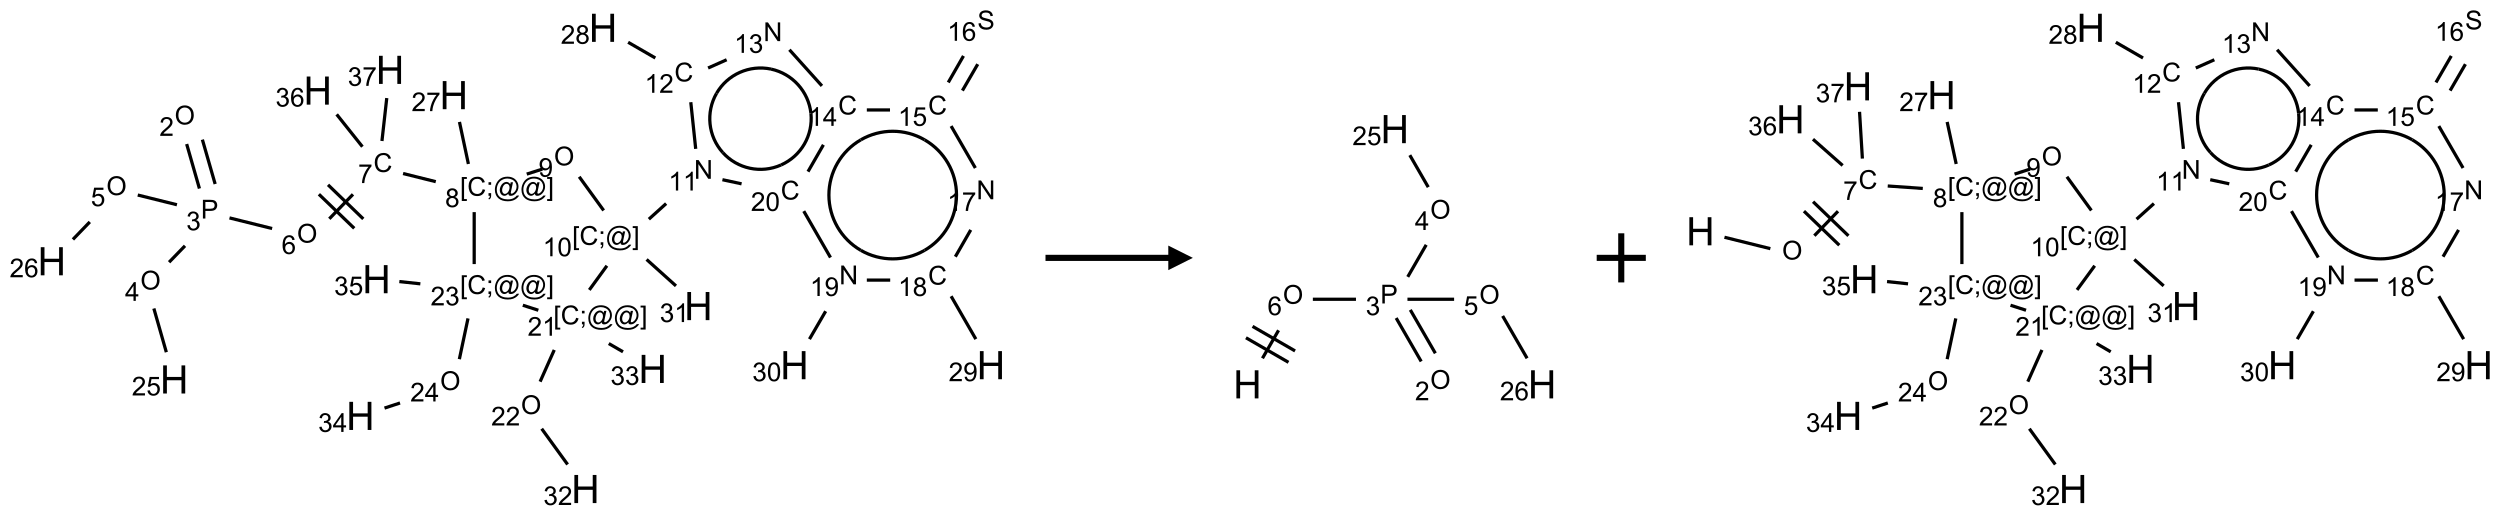 <?xml version="1.0" encoding="UTF-8"?>
<svg xmlns="http://www.w3.org/2000/svg" xmlns:xlink="http://www.w3.org/1999/xlink" width="1018" height="210" viewBox="0 0 1018 210">
<defs>
<g>
<g id="glyph-0-0">
<path d="M 1.332 0 L 1.332 -6.668 L 6.668 -6.668 L 6.668 0 Z M 1.5 -0.168 L 6.5 -0.168 L 6.5 -6.5 L 1.5 -6.5 Z M 1.5 -0.168 "/>
</g>
<g id="glyph-0-1">
<path d="M 0.516 -3.719 C 0.516 -4.984 0.855 -5.977 1.535 -6.695 C 2.215 -7.414 3.094 -7.77 4.172 -7.77 C 4.875 -7.77 5.512 -7.602 6.078 -7.266 C 6.645 -6.93 7.074 -6.461 7.371 -5.855 C 7.668 -5.254 7.816 -4.57 7.816 -3.809 C 7.816 -3.035 7.66 -2.34 7.348 -1.73 C 7.035 -1.117 6.594 -0.656 6.02 -0.34 C 5.449 -0.027 4.828 0.129 4.168 0.129 C 3.449 0.129 2.805 -0.043 2.238 -0.391 C 1.672 -0.738 1.246 -1.211 0.953 -1.812 C 0.66 -2.414 0.516 -3.047 0.516 -3.719 Z M 1.559 -3.703 C 1.559 -2.781 1.805 -2.059 2.301 -1.527 C 2.793 -1 3.414 -0.734 4.16 -0.734 C 4.922 -0.734 5.547 -1 6.039 -1.535 C 6.531 -2.07 6.777 -2.828 6.777 -3.812 C 6.777 -4.434 6.672 -4.977 6.461 -5.441 C 6.25 -5.902 5.945 -6.262 5.539 -6.52 C 5.133 -6.773 4.68 -6.902 4.176 -6.902 C 3.461 -6.902 2.848 -6.656 2.332 -6.164 C 1.816 -5.672 1.559 -4.852 1.559 -3.703 Z M 1.559 -3.703 "/>
</g>
<g id="glyph-0-2">
<path d="M 5.371 -0.902 L 5.371 0 L 0.324 0 C 0.316 -0.227 0.352 -0.441 0.434 -0.652 C 0.562 -0.996 0.766 -1.332 1.051 -1.668 C 1.332 -2 1.742 -2.387 2.277 -2.824 C 3.105 -3.504 3.668 -4.043 3.957 -4.441 C 4.25 -4.84 4.395 -5.215 4.395 -5.566 C 4.395 -5.938 4.262 -6.254 3.996 -6.508 C 3.73 -6.762 3.387 -6.891 2.957 -6.891 C 2.508 -6.891 2.145 -6.754 1.875 -6.484 C 1.605 -6.215 1.469 -5.84 1.465 -5.359 L 0.5 -5.457 C 0.566 -6.176 0.812 -6.727 1.246 -7.102 C 1.676 -7.477 2.254 -7.668 2.98 -7.668 C 3.711 -7.668 4.293 -7.465 4.719 -7.059 C 5.145 -6.652 5.359 -6.148 5.359 -5.547 C 5.359 -5.242 5.297 -4.941 5.172 -4.645 C 5.047 -4.352 4.84 -4.039 4.551 -3.715 C 4.262 -3.387 3.777 -2.938 3.105 -2.371 C 2.543 -1.898 2.18 -1.578 2.02 -1.41 C 1.859 -1.242 1.73 -1.07 1.625 -0.902 Z M 5.371 -0.902 "/>
</g>
<g id="glyph-0-3">
<path d="M 0.824 0 L 0.824 -7.637 L 3.703 -7.637 C 4.211 -7.637 4.598 -7.609 4.863 -7.562 C 5.238 -7.5 5.555 -7.383 5.809 -7.207 C 6.062 -7.031 6.266 -6.785 6.418 -6.469 C 6.574 -6.152 6.652 -5.805 6.652 -5.426 C 6.652 -4.777 6.445 -4.227 6.031 -3.777 C 5.617 -3.328 4.871 -3.105 3.793 -3.105 L 1.832 -3.105 L 1.832 0 Z M 1.832 -4.004 L 3.809 -4.004 C 4.461 -4.004 4.922 -4.125 5.199 -4.371 C 5.473 -4.613 5.609 -4.953 5.609 -5.395 C 5.609 -5.715 5.527 -5.988 5.367 -6.215 C 5.207 -6.441 4.992 -6.594 4.73 -6.668 C 4.559 -6.711 4.246 -6.734 3.785 -6.734 L 1.832 -6.734 Z M 1.832 -4.004 "/>
</g>
<g id="glyph-0-4">
<path d="M 0.449 -2.016 L 1.387 -2.141 C 1.492 -1.609 1.676 -1.227 1.934 -0.992 C 2.191 -0.758 2.508 -0.641 2.879 -0.641 C 3.32 -0.641 3.695 -0.793 3.996 -1.098 C 4.301 -1.402 4.453 -1.781 4.453 -2.234 C 4.453 -2.664 4.312 -3.02 4.031 -3.301 C 3.75 -3.578 3.391 -3.719 2.957 -3.719 C 2.781 -3.719 2.562 -3.684 2.297 -3.613 L 2.402 -4.438 C 2.465 -4.43 2.516 -4.426 2.551 -4.426 C 2.949 -4.426 3.312 -4.531 3.629 -4.738 C 3.949 -4.949 4.109 -5.27 4.109 -5.703 C 4.109 -6.047 3.992 -6.332 3.762 -6.559 C 3.527 -6.785 3.227 -6.895 2.859 -6.895 C 2.496 -6.895 2.191 -6.781 1.949 -6.551 C 1.707 -6.324 1.547 -5.98 1.48 -5.52 L 0.543 -5.688 C 0.656 -6.316 0.918 -6.805 1.324 -7.148 C 1.73 -7.492 2.234 -7.668 2.84 -7.668 C 3.254 -7.668 3.641 -7.578 3.988 -7.398 C 4.34 -7.219 4.609 -6.977 4.793 -6.668 C 4.98 -6.359 5.074 -6.031 5.074 -5.684 C 5.074 -5.352 4.984 -5.051 4.809 -4.781 C 4.629 -4.512 4.367 -4.297 4.02 -4.137 C 4.473 -4.031 4.824 -3.816 5.074 -3.488 C 5.324 -3.16 5.449 -2.75 5.449 -2.254 C 5.449 -1.59 5.203 -1.023 4.719 -0.559 C 4.234 -0.098 3.617 0.137 2.875 0.137 C 2.203 0.137 1.648 -0.062 1.207 -0.465 C 0.762 -0.863 0.512 -1.379 0.449 -2.016 Z M 0.449 -2.016 "/>
</g>
<g id="glyph-0-5">
<path d="M 3.449 0 L 3.449 -1.828 L 0.137 -1.828 L 0.137 -2.688 L 3.621 -7.637 L 4.387 -7.637 L 4.387 -2.688 L 5.418 -2.688 L 5.418 -1.828 L 4.387 -1.828 L 4.387 0 Z M 3.449 -2.688 L 3.449 -6.129 L 1.059 -2.688 Z M 3.449 -2.688 "/>
</g>
<g id="glyph-0-6">
<path d="M 0.441 -2 L 1.426 -2.082 C 1.5 -1.605 1.668 -1.242 1.934 -1.004 C 2.199 -0.762 2.52 -0.641 2.895 -0.641 C 3.348 -0.641 3.73 -0.812 4.043 -1.152 C 4.355 -1.492 4.512 -1.941 4.512 -2.504 C 4.512 -3.039 4.359 -3.461 4.059 -3.77 C 3.758 -4.078 3.367 -4.234 2.879 -4.234 C 2.578 -4.234 2.305 -4.164 2.062 -4.027 C 1.82 -3.891 1.629 -3.715 1.488 -3.496 L 0.609 -3.609 L 1.348 -7.531 L 5.145 -7.531 L 5.145 -6.637 L 2.098 -6.637 L 1.688 -4.582 C 2.145 -4.902 2.625 -5.062 3.129 -5.062 C 3.797 -5.062 4.359 -4.832 4.816 -4.371 C 5.277 -3.91 5.504 -3.312 5.504 -2.59 C 5.504 -1.898 5.305 -1.301 4.902 -0.797 C 4.41 -0.18 3.742 0.129 2.895 0.129 C 2.199 0.129 1.633 -0.062 1.195 -0.453 C 0.758 -0.844 0.504 -1.359 0.441 -2 Z M 0.441 -2 "/>
</g>
<g id="glyph-0-7">
<path d="M 5.309 -5.766 L 4.375 -5.691 C 4.293 -6.059 4.172 -6.328 4.02 -6.496 C 3.766 -6.762 3.453 -6.895 3.082 -6.895 C 2.785 -6.895 2.523 -6.812 2.297 -6.645 C 2 -6.43 1.77 -6.117 1.598 -5.703 C 1.43 -5.289 1.34 -4.703 1.332 -3.938 C 1.559 -4.281 1.836 -4.535 2.16 -4.703 C 2.488 -4.871 2.828 -4.953 3.188 -4.953 C 3.812 -4.953 4.344 -4.723 4.785 -4.262 C 5.223 -3.801 5.441 -3.207 5.441 -2.48 C 5.441 -2 5.34 -1.555 5.133 -1.145 C 4.926 -0.73 4.641 -0.418 4.281 -0.199 C 3.922 0.02 3.512 0.129 3.051 0.129 C 2.27 0.129 1.633 -0.156 1.141 -0.73 C 0.648 -1.305 0.402 -2.254 0.402 -3.574 C 0.402 -5.051 0.672 -6.121 1.219 -6.793 C 1.695 -7.375 2.336 -7.668 3.141 -7.668 C 3.742 -7.668 4.234 -7.5 4.617 -7.16 C 5 -6.824 5.23 -6.359 5.309 -5.766 Z M 1.48 -2.473 C 1.48 -2.152 1.547 -1.844 1.684 -1.547 C 1.82 -1.25 2.016 -1.027 2.262 -0.871 C 2.508 -0.719 2.766 -0.641 3.035 -0.641 C 3.434 -0.641 3.773 -0.801 4.059 -1.121 C 4.344 -1.441 4.484 -1.875 4.484 -2.422 C 4.484 -2.949 4.344 -3.367 4.062 -3.668 C 3.781 -3.973 3.426 -4.125 3 -4.125 C 2.578 -4.125 2.219 -3.973 1.922 -3.668 C 1.625 -3.363 1.48 -2.969 1.48 -2.473 Z M 1.48 -2.473 "/>
</g>
<g id="glyph-0-8">
<path d="M 6.27 -2.676 L 7.281 -2.422 C 7.07 -1.594 6.688 -0.961 6.137 -0.523 C 5.586 -0.086 4.914 0.129 4.121 0.129 C 3.297 0.129 2.629 -0.039 2.113 -0.371 C 1.598 -0.707 1.203 -1.191 0.934 -1.828 C 0.664 -2.465 0.531 -3.145 0.531 -3.875 C 0.531 -4.672 0.684 -5.363 0.988 -5.957 C 1.293 -6.547 1.723 -6.996 2.285 -7.305 C 2.844 -7.613 3.461 -7.766 4.137 -7.766 C 4.898 -7.766 5.543 -7.57 6.062 -7.184 C 6.582 -6.793 6.945 -6.246 7.152 -5.543 L 6.156 -5.309 C 5.98 -5.863 5.723 -6.266 5.387 -6.52 C 5.051 -6.773 4.625 -6.902 4.113 -6.902 C 3.527 -6.902 3.039 -6.762 2.645 -6.48 C 2.25 -6.199 1.973 -5.82 1.812 -5.348 C 1.652 -4.871 1.574 -4.383 1.574 -3.879 C 1.574 -3.23 1.668 -2.664 1.855 -2.18 C 2.047 -1.695 2.34 -1.332 2.738 -1.094 C 3.137 -0.855 3.57 -0.734 4.035 -0.734 C 4.602 -0.734 5.082 -0.898 5.473 -1.223 C 5.867 -1.551 6.133 -2.035 6.27 -2.676 Z M 6.27 -2.676 "/>
</g>
<g id="glyph-0-9">
<path d="M 0.504 -6.637 L 0.504 -7.535 L 5.449 -7.535 L 5.449 -6.809 C 4.961 -6.289 4.48 -5.602 4.004 -4.746 C 3.527 -3.887 3.156 -3.004 2.895 -2.098 C 2.707 -1.461 2.59 -0.762 2.535 0 L 1.574 0 C 1.582 -0.602 1.703 -1.328 1.926 -2.176 C 2.152 -3.027 2.477 -3.848 2.898 -4.637 C 3.32 -5.426 3.77 -6.094 4.246 -6.637 Z M 0.504 -6.637 "/>
</g>
<g id="glyph-0-10">
<path d="M 0.723 2.121 L 0.723 -7.637 L 2.793 -7.637 L 2.793 -6.859 L 1.66 -6.859 L 1.66 1.344 L 2.793 1.344 L 2.793 2.121 Z M 0.723 2.121 "/>
</g>
<g id="glyph-0-11">
<path d="M 0.949 -4.465 L 0.949 -5.531 L 2.016 -5.531 L 2.016 -4.465 Z M 0.949 0 L 0.949 -1.066 L 2.016 -1.066 L 2.016 0 C 2.016 0.391 1.945 0.711 1.809 0.949 C 1.668 1.191 1.449 1.379 1.145 1.512 L 0.887 1.109 C 1.082 1.023 1.23 0.895 1.324 0.727 C 1.418 0.559 1.469 0.316 1.48 0 Z M 0.949 0 "/>
</g>
<g id="glyph-0-12">
<path d="M 6.047 -0.848 C 5.82 -0.59 5.57 -0.379 5.289 -0.223 C 5.008 -0.062 4.73 0.016 4.449 0.016 C 4.141 0.016 3.84 -0.074 3.547 -0.254 C 3.254 -0.434 3.02 -0.715 2.836 -1.09 C 2.652 -1.465 2.562 -1.875 2.562 -2.324 C 2.562 -2.875 2.703 -3.43 2.988 -3.98 C 3.27 -4.535 3.621 -4.953 4.043 -5.23 C 4.461 -5.508 4.871 -5.645 5.266 -5.645 C 5.566 -5.645 5.855 -5.566 6.129 -5.41 C 6.402 -5.25 6.641 -5.012 6.84 -4.688 L 7.016 -5.496 L 7.949 -5.496 L 7.199 -2 C 7.094 -1.516 7.043 -1.246 7.043 -1.191 C 7.043 -1.098 7.078 -1.02 7.148 -0.949 C 7.219 -0.883 7.305 -0.848 7.406 -0.848 C 7.59 -0.848 7.832 -0.953 8.129 -1.168 C 8.527 -1.445 8.84 -1.816 9.07 -2.285 C 9.301 -2.75 9.418 -3.234 9.418 -3.73 C 9.418 -4.309 9.27 -4.852 8.973 -5.355 C 8.676 -5.859 8.23 -6.262 7.645 -6.562 C 7.055 -6.863 6.406 -7.016 5.691 -7.016 C 4.879 -7.016 4.137 -6.824 3.465 -6.445 C 2.793 -6.066 2.273 -5.52 1.902 -4.809 C 1.535 -4.098 1.348 -3.34 1.348 -2.527 C 1.348 -1.676 1.535 -0.941 1.902 -0.328 C 2.273 0.285 2.809 0.742 3.508 1.035 C 4.207 1.328 4.984 1.473 5.832 1.473 C 6.742 1.473 7.504 1.32 8.121 1.016 C 8.734 0.711 9.195 0.34 9.5 -0.098 L 10.441 -0.098 C 10.266 0.266 9.961 0.637 9.531 1.016 C 9.102 1.395 8.59 1.695 7.996 1.914 C 7.402 2.133 6.688 2.246 5.848 2.246 C 5.078 2.246 4.367 2.145 3.715 1.949 C 3.066 1.75 2.512 1.453 2.051 1.055 C 1.594 0.656 1.25 0.199 1.016 -0.316 C 0.723 -0.973 0.578 -1.684 0.578 -2.441 C 0.578 -3.289 0.75 -4.098 1.098 -4.863 C 1.523 -5.805 2.125 -6.527 2.902 -7.027 C 3.684 -7.527 4.629 -7.777 5.738 -7.777 C 6.602 -7.777 7.375 -7.602 8.059 -7.246 C 8.746 -6.895 9.285 -6.371 9.684 -5.672 C 10.02 -5.07 10.188 -4.418 10.188 -3.715 C 10.188 -2.707 9.832 -1.812 9.125 -1.031 C 8.492 -0.328 7.801 0.02 7.051 0.02 C 6.812 0.02 6.617 -0.016 6.473 -0.09 C 6.324 -0.16 6.215 -0.266 6.145 -0.402 C 6.102 -0.488 6.066 -0.637 6.047 -0.848 Z M 3.527 -2.262 C 3.527 -1.785 3.641 -1.414 3.863 -1.152 C 4.09 -0.887 4.348 -0.754 4.641 -0.754 C 4.836 -0.754 5.039 -0.812 5.254 -0.93 C 5.469 -1.047 5.676 -1.219 5.871 -1.449 C 6.066 -1.676 6.23 -1.969 6.355 -2.32 C 6.48 -2.672 6.543 -3.027 6.543 -3.379 C 6.543 -3.852 6.426 -4.219 6.191 -4.48 C 5.957 -4.738 5.672 -4.871 5.332 -4.871 C 5.109 -4.871 4.902 -4.812 4.707 -4.699 C 4.512 -4.586 4.32 -4.406 4.137 -4.156 C 3.953 -3.906 3.805 -3.602 3.691 -3.246 C 3.582 -2.887 3.527 -2.559 3.527 -2.262 Z M 3.527 -2.262 "/>
</g>
<g id="glyph-0-13">
<path d="M 2.27 2.121 L 0.203 2.121 L 0.203 1.344 L 1.332 1.344 L 1.332 -6.859 L 0.203 -6.859 L 0.203 -7.637 L 2.27 -7.637 Z M 2.27 2.121 "/>
</g>
<g id="glyph-0-14">
<path d="M 1.887 -4.141 C 1.496 -4.281 1.207 -4.484 1.02 -4.75 C 0.832 -5.016 0.738 -5.328 0.738 -5.699 C 0.738 -6.254 0.938 -6.719 1.34 -7.098 C 1.738 -7.477 2.27 -7.668 2.934 -7.668 C 3.598 -7.668 4.137 -7.473 4.543 -7.086 C 4.949 -6.699 5.152 -6.227 5.152 -5.672 C 5.152 -5.316 5.059 -5.008 4.871 -4.746 C 4.688 -4.484 4.406 -4.281 4.027 -4.141 C 4.496 -3.988 4.852 -3.742 5.098 -3.402 C 5.34 -3.062 5.465 -2.656 5.465 -2.184 C 5.465 -1.531 5.234 -0.98 4.77 -0.535 C 4.309 -0.09 3.703 0.129 2.949 0.129 C 2.195 0.129 1.586 -0.094 1.125 -0.539 C 0.664 -0.984 0.434 -1.543 0.434 -2.207 C 0.434 -2.703 0.559 -3.121 0.809 -3.457 C 1.062 -3.793 1.422 -4.02 1.887 -4.141 Z M 1.699 -5.73 C 1.699 -5.367 1.812 -5.074 2.047 -4.844 C 2.281 -4.613 2.582 -4.5 2.953 -4.5 C 3.312 -4.5 3.609 -4.613 3.84 -4.84 C 4.07 -5.066 4.188 -5.348 4.188 -5.676 C 4.188 -6.02 4.07 -6.309 3.832 -6.543 C 3.594 -6.777 3.297 -6.895 2.941 -6.895 C 2.586 -6.895 2.289 -6.781 2.051 -6.551 C 1.816 -6.324 1.699 -6.047 1.699 -5.73 Z M 1.395 -2.203 C 1.395 -1.938 1.461 -1.676 1.586 -1.426 C 1.711 -1.176 1.902 -0.984 2.152 -0.848 C 2.402 -0.711 2.672 -0.641 2.957 -0.641 C 3.406 -0.641 3.777 -0.785 4.066 -1.074 C 4.359 -1.363 4.504 -1.727 4.504 -2.172 C 4.504 -2.625 4.355 -2.996 4.055 -3.293 C 3.754 -3.586 3.379 -3.734 2.926 -3.734 C 2.484 -3.734 2.121 -3.59 1.832 -3.297 C 1.543 -3.004 1.395 -2.641 1.395 -2.203 Z M 1.395 -2.203 "/>
</g>
<g id="glyph-0-15">
<path d="M 0.582 -1.766 L 1.484 -1.848 C 1.562 -1.426 1.707 -1.117 1.922 -0.926 C 2.137 -0.734 2.414 -0.641 2.75 -0.641 C 3.039 -0.641 3.289 -0.707 3.508 -0.84 C 3.727 -0.973 3.902 -1.148 4.043 -1.367 C 4.18 -1.586 4.297 -1.887 4.391 -2.262 C 4.484 -2.637 4.531 -3.016 4.531 -3.406 C 4.531 -3.449 4.531 -3.512 4.527 -3.594 C 4.34 -3.297 4.082 -3.055 3.758 -2.867 C 3.434 -2.68 3.082 -2.59 2.703 -2.59 C 2.07 -2.59 1.535 -2.816 1.098 -3.277 C 0.66 -3.734 0.441 -4.34 0.441 -5.09 C 0.441 -5.863 0.672 -6.484 1.129 -6.957 C 1.586 -7.43 2.156 -7.668 2.844 -7.668 C 3.34 -7.668 3.793 -7.531 4.207 -7.266 C 4.617 -7 4.93 -6.617 5.145 -6.121 C 5.355 -5.629 5.465 -4.91 5.465 -3.973 C 5.465 -2.996 5.359 -2.223 5.145 -1.645 C 4.934 -1.066 4.617 -0.625 4.199 -0.324 C 3.781 -0.02 3.293 0.129 2.73 0.129 C 2.133 0.129 1.645 -0.035 1.266 -0.367 C 0.887 -0.699 0.66 -1.164 0.582 -1.766 Z M 4.422 -5.137 C 4.422 -5.676 4.277 -6.102 3.992 -6.418 C 3.707 -6.734 3.359 -6.891 2.957 -6.891 C 2.543 -6.891 2.18 -6.719 1.871 -6.379 C 1.562 -6.039 1.406 -5.598 1.406 -5.059 C 1.406 -4.57 1.555 -4.176 1.848 -3.871 C 2.141 -3.566 2.5 -3.418 2.934 -3.418 C 3.367 -3.418 3.723 -3.57 4.004 -3.871 C 4.281 -4.176 4.422 -4.598 4.422 -5.137 Z M 4.422 -5.137 "/>
</g>
<g id="glyph-0-16">
<path d="M 3.973 0 L 3.035 0 L 3.035 -5.973 C 2.809 -5.758 2.516 -5.543 2.148 -5.328 C 1.781 -5.113 1.453 -4.953 1.16 -4.844 L 1.16 -5.75 C 1.684 -5.996 2.145 -6.297 2.535 -6.645 C 2.93 -6.996 3.207 -7.336 3.371 -7.668 L 3.973 -7.668 Z M 3.973 0 "/>
</g>
<g id="glyph-0-17">
<path d="M 0.441 -3.766 C 0.441 -4.668 0.535 -5.395 0.723 -5.945 C 0.906 -6.496 1.184 -6.922 1.551 -7.219 C 1.918 -7.516 2.375 -7.668 2.934 -7.668 C 3.344 -7.668 3.703 -7.586 4.012 -7.418 C 4.32 -7.254 4.574 -7.016 4.777 -6.707 C 4.977 -6.395 5.137 -6.016 5.25 -5.57 C 5.363 -5.125 5.422 -4.523 5.422 -3.766 C 5.422 -2.871 5.328 -2.148 5.145 -1.598 C 4.961 -1.047 4.688 -0.621 4.32 -0.32 C 3.953 -0.02 3.492 0.129 2.934 0.129 C 2.195 0.129 1.617 -0.133 1.199 -0.66 C 0.695 -1.297 0.441 -2.332 0.441 -3.766 Z M 1.406 -3.766 C 1.406 -2.512 1.555 -1.68 1.848 -1.262 C 2.141 -0.848 2.5 -0.641 2.934 -0.641 C 3.363 -0.641 3.727 -0.848 4.02 -1.266 C 4.312 -1.684 4.457 -2.516 4.457 -3.766 C 4.457 -5.023 4.312 -5.859 4.02 -6.27 C 3.727 -6.684 3.359 -6.891 2.922 -6.891 C 2.492 -6.891 2.148 -6.707 1.891 -6.344 C 1.566 -5.879 1.406 -5.02 1.406 -3.766 Z M 1.406 -3.766 "/>
</g>
<g id="glyph-0-18">
<path d="M 0.812 0 L 0.812 -7.637 L 1.848 -7.637 L 5.859 -1.641 L 5.859 -7.637 L 6.828 -7.637 L 6.828 0 L 5.793 0 L 1.781 -6 L 1.781 0 Z M 0.812 0 "/>
</g>
<g id="glyph-0-19">
<path d="M 0.48 -2.453 L 1.434 -2.535 C 1.477 -2.152 1.582 -1.84 1.746 -1.598 C 1.91 -1.352 2.168 -1.152 2.516 -1.004 C 2.863 -0.852 3.254 -0.777 3.688 -0.777 C 4.074 -0.777 4.414 -0.832 4.707 -0.949 C 5.004 -1.062 5.223 -1.219 5.367 -1.418 C 5.512 -1.617 5.582 -1.836 5.582 -2.074 C 5.582 -2.312 5.516 -2.523 5.375 -2.699 C 5.234 -2.879 5.008 -3.031 4.688 -3.152 C 4.484 -3.23 4.031 -3.355 3.328 -3.523 C 2.625 -3.691 2.137 -3.852 1.855 -4 C 1.488 -4.191 1.219 -4.43 1.039 -4.711 C 0.859 -4.992 0.77 -5.312 0.77 -5.66 C 0.77 -6.047 0.879 -6.406 1.098 -6.742 C 1.316 -7.078 1.637 -7.332 2.059 -7.504 C 2.477 -7.68 2.945 -7.766 3.457 -7.766 C 4.023 -7.766 4.523 -7.676 4.957 -7.492 C 5.387 -7.309 5.719 -7.043 5.953 -6.688 C 6.188 -6.332 6.312 -5.934 6.328 -5.484 L 5.359 -5.41 C 5.309 -5.895 5.133 -6.258 4.832 -6.504 C 4.531 -6.75 4.086 -6.875 3.5 -6.875 C 2.891 -6.875 2.445 -6.762 2.164 -6.539 C 1.883 -6.316 1.746 -6.047 1.746 -5.73 C 1.746 -5.457 1.844 -5.23 2.043 -5.051 C 2.238 -4.875 2.742 -4.695 3.566 -4.508 C 4.387 -4.32 4.949 -4.16 5.254 -4.02 C 5.699 -3.816 6.027 -3.555 6.238 -3.242 C 6.449 -2.93 6.559 -2.566 6.559 -2.156 C 6.559 -1.75 6.441 -1.367 6.207 -1.008 C 5.977 -0.648 5.641 -0.367 5.207 -0.168 C 4.77 0.031 4.281 0.129 3.734 0.129 C 3.043 0.129 2.465 0.031 1.996 -0.172 C 1.531 -0.375 1.164 -0.676 0.898 -1.082 C 0.633 -1.484 0.492 -1.941 0.48 -2.453 Z M 0.48 -2.453 "/>
</g>
<g id="glyph-1-0">
<path d="M 2 0 L 2 -10 L 10 -10 L 10 0 Z M 2.25 -0.25 L 9.75 -0.25 L 9.75 -9.75 L 2.25 -9.75 Z M 2.25 -0.25 "/>
</g>
<g id="glyph-1-1">
<path d="M 1.281 0 L 1.281 -11.453 L 2.797 -11.453 L 2.797 -6.75 L 8.75 -6.75 L 8.75 -11.453 L 10.266 -11.453 L 10.266 0 L 8.75 0 L 8.75 -5.398 L 2.797 -5.398 L 2.797 0 Z M 1.281 0 "/>
</g>
</g>
</defs>
<path fill="none" stroke-width="0.033" stroke-linecap="butt" stroke-linejoin="miter" stroke="rgb(0%, 0%, 0%)" stroke-opacity="1" stroke-miterlimit="10" d="M 1.373 1.213 L 1.503 1.666 " transform="matrix(40, 0, 0, 40, 21.09, 10.135)"/>
<path fill="none" stroke-width="0.033" stroke-linecap="butt" stroke-linejoin="miter" stroke="rgb(0%, 0%, 0%)" stroke-opacity="1" stroke-miterlimit="10" d="M 1.533 1.168 L 1.663 1.62 " transform="matrix(40, 0, 0, 40, 21.09, 10.135)"/>
<path fill="none" stroke-width="0.033" stroke-linecap="butt" stroke-linejoin="miter" stroke="rgb(0%, 0%, 0%)" stroke-opacity="1" stroke-miterlimit="10" d="M 1.356 2.249 L 1.194 2.416 " transform="matrix(40, 0, 0, 40, 21.09, 10.135)"/>
<path fill="none" stroke-width="0.033" stroke-linecap="butt" stroke-linejoin="miter" stroke="rgb(0%, 0%, 0%)" stroke-opacity="1" stroke-miterlimit="10" d="M 1.039 2.887 L 1.166 3.332 " transform="matrix(40, 0, 0, 40, 21.09, 10.135)"/>
<path fill="none" stroke-width="0.033" stroke-linecap="butt" stroke-linejoin="miter" stroke="rgb(0%, 0%, 0%)" stroke-opacity="1" stroke-miterlimit="10" d="M 1.274 1.831 L 0.875 1.732 " transform="matrix(40, 0, 0, 40, 21.09, 10.135)"/>
<path fill="none" stroke-width="0.033" stroke-linecap="butt" stroke-linejoin="miter" stroke="rgb(0%, 0%, 0%)" stroke-opacity="1" stroke-miterlimit="10" d="M 0.387 2.006 L 0.215 2.184 " transform="matrix(40, 0, 0, 40, 21.09, 10.135)"/>
<path fill="none" stroke-width="0.033" stroke-linecap="butt" stroke-linejoin="miter" stroke="rgb(0%, 0%, 0%)" stroke-opacity="1" stroke-miterlimit="10" d="M 1.809 1.965 L 2.243 2.073 " transform="matrix(40, 0, 0, 40, 21.09, 10.135)"/>
<path fill="none" stroke-width="0.033" stroke-linecap="butt" stroke-linejoin="miter" stroke="rgb(0%, 0%, 0%)" stroke-opacity="1" stroke-miterlimit="10" d="M 2.825 1.974 L 3.066 1.725 " transform="matrix(40, 0, 0, 40, 21.09, 10.135)"/>
<path fill="none" stroke-width="0.033" stroke-linecap="butt" stroke-linejoin="miter" stroke="rgb(0%, 0%, 0%)" stroke-opacity="1" stroke-miterlimit="10" d="M 3.171 1.975 L 2.812 1.628 " transform="matrix(40, 0, 0, 40, 21.09, 10.135)"/>
<path fill="none" stroke-width="0.033" stroke-linecap="butt" stroke-linejoin="miter" stroke="rgb(0%, 0%, 0%)" stroke-opacity="1" stroke-miterlimit="10" d="M 3.079 2.071 L 2.719 1.724 " transform="matrix(40, 0, 0, 40, 21.09, 10.135)"/>
<path fill="none" stroke-width="0.033" stroke-linecap="butt" stroke-linejoin="miter" stroke="rgb(0%, 0%, 0%)" stroke-opacity="1" stroke-miterlimit="10" d="M 3.576 1.513 L 3.909 1.596 " transform="matrix(40, 0, 0, 40, 21.09, 10.135)"/>
<path fill="none" stroke-width="0.033" stroke-linecap="butt" stroke-linejoin="miter" stroke="rgb(0%, 0%, 0%)" stroke-opacity="1" stroke-miterlimit="10" d="M 4.241 1.416 L 4.15 0.988 " transform="matrix(40, 0, 0, 40, 21.09, 10.135)"/>
<path fill="none" stroke-width="0.033" stroke-linecap="butt" stroke-linejoin="miter" stroke="rgb(0%, 0%, 0%)" stroke-opacity="1" stroke-miterlimit="10" d="M 4.835 1.519 L 4.994 1.468 " transform="matrix(40, 0, 0, 40, 21.09, 10.135)"/>
<path fill="none" stroke-width="0.033" stroke-linecap="butt" stroke-linejoin="miter" stroke="rgb(0%, 0%, 0%)" stroke-opacity="1" stroke-miterlimit="10" d="M 5.369 1.546 L 5.618 1.889 " transform="matrix(40, 0, 0, 40, 21.09, 10.135)"/>
<path fill="none" stroke-width="0.033" stroke-linecap="butt" stroke-linejoin="miter" stroke="rgb(0%, 0%, 0%)" stroke-opacity="1" stroke-miterlimit="10" d="M 6.078 1.978 L 6.254 1.819 " transform="matrix(40, 0, 0, 40, 21.09, 10.135)"/>
<path fill="none" stroke-width="0.033" stroke-linecap="butt" stroke-linejoin="miter" stroke="rgb(0%, 0%, 0%)" stroke-opacity="1" stroke-miterlimit="10" d="M 6.555 1.262 L 6.505 0.787 " transform="matrix(40, 0, 0, 40, 21.09, 10.135)"/>
<path fill="none" stroke-width="0.033" stroke-linecap="butt" stroke-linejoin="miter" stroke="rgb(0%, 0%, 0%)" stroke-opacity="1" stroke-miterlimit="10" d="M 6.144 0.337 L 5.867 0.177 " transform="matrix(40, 0, 0, 40, 21.09, 10.135)"/>
<path fill="none" stroke-width="0.033" stroke-linecap="butt" stroke-linejoin="miter" stroke="rgb(0%, 0%, 0%)" stroke-opacity="1" stroke-miterlimit="10" d="M 6.681 0.439 L 6.87 0.355 " transform="matrix(40, 0, 0, 40, 21.09, 10.135)"/>
<path fill="none" stroke-width="0.033" stroke-linecap="butt" stroke-linejoin="miter" stroke="rgb(0%, 0%, 0%)" stroke-opacity="1" stroke-miterlimit="10" d="M 7.509 0.253 L 7.84 0.621 " transform="matrix(40, 0, 0, 40, 21.09, 10.135)"/>
<path fill="none" stroke-width="0.033" stroke-linecap="butt" stroke-linejoin="miter" stroke="rgb(0%, 0%, 0%)" stroke-opacity="1" stroke-miterlimit="10" d="M 8.297 0.866 L 8.533 0.866 " transform="matrix(40, 0, 0, 40, 21.09, 10.135)"/>
<path fill="none" stroke-width="0.033" stroke-linecap="butt" stroke-linejoin="miter" stroke="rgb(0%, 0%, 0%)" stroke-opacity="1" stroke-miterlimit="10" d="M 9.27 0.669 L 9.426 0.4 " transform="matrix(40, 0, 0, 40, 21.09, 10.135)"/>
<path fill="none" stroke-width="0.033" stroke-linecap="butt" stroke-linejoin="miter" stroke="rgb(0%, 0%, 0%)" stroke-opacity="1" stroke-miterlimit="10" d="M 9.126 0.586 L 9.281 0.316 " transform="matrix(40, 0, 0, 40, 21.09, 10.135)"/>
<path fill="none" stroke-width="0.033" stroke-linecap="butt" stroke-linejoin="miter" stroke="rgb(0%, 0%, 0%)" stroke-opacity="1" stroke-miterlimit="10" d="M 9.155 1.03 L 9.402 1.457 " transform="matrix(40, 0, 0, 40, 21.09, 10.135)"/>
<path fill="none" stroke-width="0.033" stroke-linecap="butt" stroke-linejoin="miter" stroke="rgb(0%, 0%, 0%)" stroke-opacity="1" stroke-miterlimit="10" d="M 9.355 2.087 L 9.198 2.36 " transform="matrix(40, 0, 0, 40, 21.09, 10.135)"/>
<path fill="none" stroke-width="0.033" stroke-linecap="butt" stroke-linejoin="miter" stroke="rgb(0%, 0%, 0%)" stroke-opacity="1" stroke-miterlimit="10" d="M 9.155 2.762 L 9.407 3.199 " transform="matrix(40, 0, 0, 40, 21.09, 10.135)"/>
<path fill="none" stroke-width="0.033" stroke-linecap="butt" stroke-linejoin="miter" stroke="rgb(0%, 0%, 0%)" stroke-opacity="1" stroke-miterlimit="10" d="M 8.535 2.598 L 8.297 2.598 " transform="matrix(40, 0, 0, 40, 21.09, 10.135)"/>
<path fill="none" stroke-width="0.033" stroke-linecap="butt" stroke-linejoin="miter" stroke="rgb(0%, 0%, 0%)" stroke-opacity="1" stroke-miterlimit="10" d="M 7.878 2.915 L 7.713 3.199 " transform="matrix(40, 0, 0, 40, 21.09, 10.135)"/>
<path fill="none" stroke-width="0.033" stroke-linecap="butt" stroke-linejoin="miter" stroke="rgb(0%, 0%, 0%)" stroke-opacity="1" stroke-miterlimit="10" d="M 7.927 2.368 L 7.655 1.896 " transform="matrix(40, 0, 0, 40, 21.09, 10.135)"/>
<path fill="none" stroke-width="0.033" stroke-linecap="butt" stroke-linejoin="miter" stroke="rgb(0%, 0%, 0%)" stroke-opacity="1" stroke-miterlimit="10" d="M 7.022 1.618 L 6.827 1.576 " transform="matrix(40, 0, 0, 40, 21.09, 10.135)"/>
<path fill="none" stroke-width="0.033" stroke-linecap="butt" stroke-linejoin="miter" stroke="rgb(0%, 0%, 0%)" stroke-opacity="1" stroke-miterlimit="10" d="M 7.698 1.494 L 7.855 1.221 " transform="matrix(40, 0, 0, 40, 21.09, 10.135)"/>
<path fill="none" stroke-width="0.033" stroke-linecap="butt" stroke-linejoin="miter" stroke="rgb(0%, 0%, 0%)" stroke-opacity="1" stroke-miterlimit="10" d="M 6.055 2.388 L 6.354 2.657 " transform="matrix(40, 0, 0, 40, 21.09, 10.135)"/>
<path fill="none" stroke-width="0.033" stroke-linecap="butt" stroke-linejoin="miter" stroke="rgb(0%, 0%, 0%)" stroke-opacity="1" stroke-miterlimit="10" d="M 5.651 2.452 L 5.472 2.698 " transform="matrix(40, 0, 0, 40, 21.09, 10.135)"/>
<path fill="none" stroke-width="0.033" stroke-linecap="butt" stroke-linejoin="miter" stroke="rgb(0%, 0%, 0%)" stroke-opacity="1" stroke-miterlimit="10" d="M 5.115 3.309 L 4.971 3.632 " transform="matrix(40, 0, 0, 40, 21.09, 10.135)"/>
<path fill="none" stroke-width="0.033" stroke-linecap="butt" stroke-linejoin="miter" stroke="rgb(0%, 0%, 0%)" stroke-opacity="1" stroke-miterlimit="10" d="M 4.987 4.111 L 5.251 4.475 " transform="matrix(40, 0, 0, 40, 21.09, 10.135)"/>
<path fill="none" stroke-width="0.033" stroke-linecap="butt" stroke-linejoin="miter" stroke="rgb(0%, 0%, 0%)" stroke-opacity="1" stroke-miterlimit="10" d="M 5.67 3.244 L 5.815 3.328 " transform="matrix(40, 0, 0, 40, 21.09, 10.135)"/>
<path fill="none" stroke-width="0.033" stroke-linecap="butt" stroke-linejoin="miter" stroke="rgb(0%, 0%, 0%)" stroke-opacity="1" stroke-miterlimit="10" d="M 4.953 2.905 L 4.795 2.854 " transform="matrix(40, 0, 0, 40, 21.09, 10.135)"/>
<path fill="none" stroke-width="0.033" stroke-linecap="butt" stroke-linejoin="miter" stroke="rgb(0%, 0%, 0%)" stroke-opacity="1" stroke-miterlimit="10" d="M 4.3 2.435 L 4.3 1.906 " transform="matrix(40, 0, 0, 40, 21.09, 10.135)"/>
<path fill="none" stroke-width="0.033" stroke-linecap="butt" stroke-linejoin="miter" stroke="rgb(0%, 0%, 0%)" stroke-opacity="1" stroke-miterlimit="10" d="M 4.237 2.988 L 4.149 3.403 " transform="matrix(40, 0, 0, 40, 21.09, 10.135)"/>
<path fill="none" stroke-width="0.033" stroke-linecap="butt" stroke-linejoin="miter" stroke="rgb(0%, 0%, 0%)" stroke-opacity="1" stroke-miterlimit="10" d="M 3.545 3.849 L 3.387 3.901 " transform="matrix(40, 0, 0, 40, 21.09, 10.135)"/>
<path fill="none" stroke-width="0.033" stroke-linecap="butt" stroke-linejoin="miter" stroke="rgb(0%, 0%, 0%)" stroke-opacity="1" stroke-miterlimit="10" d="M 3.752 2.636 L 3.538 2.613 " transform="matrix(40, 0, 0, 40, 21.09, 10.135)"/>
<path fill="none" stroke-width="0.033" stroke-linecap="butt" stroke-linejoin="miter" stroke="rgb(0%, 0%, 0%)" stroke-opacity="1" stroke-miterlimit="10" d="M 3.162 1.24 L 2.9 0.911 " transform="matrix(40, 0, 0, 40, 21.09, 10.135)"/>
<path fill="none" stroke-width="0.033" stroke-linecap="butt" stroke-linejoin="miter" stroke="rgb(0%, 0%, 0%)" stroke-opacity="1" stroke-miterlimit="10" d="M 3.361 1.182 L 3.41 0.745 " transform="matrix(40, 0, 0, 40, 21.09, 10.135)"/>
<path fill="none" stroke-width="0.033" stroke-linecap="butt" stroke-linejoin="miter" stroke="rgb(0%, 0%, 0%)" stroke-opacity="1" stroke-miterlimit="10" d="M 6.831 1.3 C 6.681 1.134 6.656 0.89 6.767 0.697 " transform="matrix(40, 0, 0, 40, 21.09, 10.135)"/>
<path fill="none" stroke-width="0.033" stroke-linecap="butt" stroke-linejoin="miter" stroke="rgb(0%, 0%, 0%)" stroke-opacity="1" stroke-miterlimit="10" d="M 7.424 1.426 C 7.22 1.517 6.98 1.466 6.831 1.3 " transform="matrix(40, 0, 0, 40, 21.09, 10.135)"/>
<path fill="none" stroke-width="0.033" stroke-linecap="butt" stroke-linejoin="miter" stroke="rgb(0%, 0%, 0%)" stroke-opacity="1" stroke-miterlimit="10" d="M 7.728 0.901 C 7.751 1.123 7.629 1.335 7.424 1.426 " transform="matrix(40, 0, 0, 40, 21.09, 10.135)"/>
<path fill="none" stroke-width="0.033" stroke-linecap="butt" stroke-linejoin="miter" stroke="rgb(0%, 0%, 0%)" stroke-opacity="1" stroke-miterlimit="10" d="M 7.322 0.45 C 7.54 0.497 7.704 0.679 7.728 0.901 " transform="matrix(40, 0, 0, 40, 21.09, 10.135)"/>
<path fill="none" stroke-width="0.033" stroke-linecap="butt" stroke-linejoin="miter" stroke="rgb(0%, 0%, 0%)" stroke-opacity="1" stroke-miterlimit="10" d="M 6.767 0.697 C 6.879 0.503 7.103 0.404 7.322 0.45 " transform="matrix(40, 0, 0, 40, 21.09, 10.135)"/>
<path fill="none" stroke-width="0.033" stroke-linecap="butt" stroke-linejoin="miter" stroke="rgb(0%, 0%, 0%)" stroke-opacity="1" stroke-miterlimit="10" d="M 8.236 1.17 C 8.437 1.054 8.684 1.054 8.885 1.17 " transform="matrix(40, 0, 0, 40, 21.09, 10.135)"/>
<path fill="none" stroke-width="0.033" stroke-linecap="butt" stroke-linejoin="miter" stroke="rgb(0%, 0%, 0%)" stroke-opacity="1" stroke-miterlimit="10" d="M 7.911 1.732 C 7.911 1.5 8.035 1.286 8.236 1.17 " transform="matrix(40, 0, 0, 40, 21.09, 10.135)"/>
<path fill="none" stroke-width="0.033" stroke-linecap="butt" stroke-linejoin="miter" stroke="rgb(0%, 0%, 0%)" stroke-opacity="1" stroke-miterlimit="10" d="M 8.236 2.295 C 8.035 2.179 7.911 1.964 7.911 1.732 " transform="matrix(40, 0, 0, 40, 21.09, 10.135)"/>
<path fill="none" stroke-width="0.033" stroke-linecap="butt" stroke-linejoin="miter" stroke="rgb(0%, 0%, 0%)" stroke-opacity="1" stroke-miterlimit="10" d="M 8.885 2.295 C 8.684 2.411 8.437 2.411 8.236 2.295 " transform="matrix(40, 0, 0, 40, 21.09, 10.135)"/>
<path fill="none" stroke-width="0.033" stroke-linecap="butt" stroke-linejoin="miter" stroke="rgb(0%, 0%, 0%)" stroke-opacity="1" stroke-miterlimit="10" d="M 9.21 1.732 C 9.21 1.964 9.086 2.179 8.885 2.295 " transform="matrix(40, 0, 0, 40, 21.09, 10.135)"/>
<path fill="none" stroke-width="0.033" stroke-linecap="butt" stroke-linejoin="miter" stroke="rgb(0%, 0%, 0%)" stroke-opacity="1" stroke-miterlimit="10" d="M 8.885 1.17 C 9.086 1.286 9.21 1.5 9.21 1.732 " transform="matrix(40, 0, 0, 40, 21.09, 10.135)"/>
<g fill="rgb(0%, 0%, 0%)" fill-opacity="1">
<use xlink:href="#glyph-0-1" x="71.086" y="50.684"/>
</g>
<g fill="rgb(0%, 0%, 0%)" fill-opacity="1">
<use xlink:href="#glyph-0-2" x="64.898" y="55.316"/>
</g>
<g fill="rgb(0%, 0%, 0%)" fill-opacity="1">
<use xlink:href="#glyph-0-3" x="81.801" y="88.996"/>
</g>
<g fill="rgb(0%, 0%, 0%)" fill-opacity="1">
<use xlink:href="#glyph-0-4" x="75.844" y="93.766"/>
</g>
<g fill="rgb(0%, 0%, 0%)" fill-opacity="1">
<use xlink:href="#glyph-0-1" x="57.148" y="117.906"/>
</g>
<g fill="rgb(0%, 0%, 0%)" fill-opacity="1">
<use xlink:href="#glyph-0-5" x="50.91" y="122.508"/>
</g>
<g fill="rgb(0%, 0%, 0%)" fill-opacity="1">
<use xlink:href="#glyph-1-1" x="65.156" y="160.238"/>
</g>
<g fill="rgb(0%, 0%, 0%)" fill-opacity="1">
<use xlink:href="#glyph-0-2" x="53.664" y="161.027"/>
<use xlink:href="#glyph-0-6" x="59.596" y="161.027"/>
</g>
<g fill="rgb(0%, 0%, 0%)" fill-opacity="1">
<use xlink:href="#glyph-0-1" x="43.301" y="79.457"/>
</g>
<g fill="rgb(0%, 0%, 0%)" fill-opacity="1">
<use xlink:href="#glyph-0-6" x="36.973" y="83.957"/>
</g>
<g fill="rgb(0%, 0%, 0%)" fill-opacity="1">
<use xlink:href="#glyph-1-1" x="15.316" y="112.109"/>
</g>
<g fill="rgb(0%, 0%, 0%)" fill-opacity="1">
<use xlink:href="#glyph-0-2" x="3.891" y="112.902"/>
<use xlink:href="#glyph-0-7" x="9.823" y="112.902"/>
</g>
<g fill="rgb(0%, 0%, 0%)" fill-opacity="1">
<use xlink:href="#glyph-0-1" x="120.922" y="98.812"/>
</g>
<g fill="rgb(0%, 0%, 0%)" fill-opacity="1">
<use xlink:href="#glyph-0-7" x="114.66" y="103.441"/>
</g>
<g fill="rgb(0%, 0%, 0%)" fill-opacity="1">
<use xlink:href="#glyph-0-8" x="152.07" y="70.035"/>
</g>
<g fill="rgb(0%, 0%, 0%)" fill-opacity="1">
<use xlink:href="#glyph-0-9" x="145.816" y="74.539"/>
</g>
<g fill="rgb(0%, 0%, 0%)" fill-opacity="1">
<use xlink:href="#glyph-0-10" x="187.309" y="79.719"/>
<use xlink:href="#glyph-0-8" x="190.272" y="79.719"/>
<use xlink:href="#glyph-0-11" x="197.975" y="79.719"/>
<use xlink:href="#glyph-0-12" x="200.939" y="79.719"/>
<use xlink:href="#glyph-0-12" x="211.767" y="79.719"/>
<use xlink:href="#glyph-0-13" x="222.595" y="79.719"/>
</g>
<g fill="rgb(0%, 0%, 0%)" fill-opacity="1">
<use xlink:href="#glyph-0-14" x="181.238" y="84.348"/>
</g>
<g fill="rgb(0%, 0%, 0%)" fill-opacity="1">
<use xlink:href="#glyph-1-1" x="179.008" y="44.469"/>
</g>
<g fill="rgb(0%, 0%, 0%)" fill-opacity="1">
<use xlink:href="#glyph-0-2" x="167.578" y="45.258"/>
<use xlink:href="#glyph-0-9" x="173.51" y="45.258"/>
</g>
<g fill="rgb(0%, 0%, 0%)" fill-opacity="1">
<use xlink:href="#glyph-0-1" x="225.562" y="67.355"/>
</g>
<g fill="rgb(0%, 0%, 0%)" fill-opacity="1">
<use xlink:href="#glyph-0-15" x="219.281" y="71.984"/>
</g>
<g fill="rgb(0%, 0%, 0%)" fill-opacity="1">
<use xlink:href="#glyph-0-10" x="232.984" y="99.719"/>
<use xlink:href="#glyph-0-8" x="235.948" y="99.719"/>
<use xlink:href="#glyph-0-11" x="243.651" y="99.719"/>
<use xlink:href="#glyph-0-12" x="246.615" y="99.719"/>
<use xlink:href="#glyph-0-13" x="257.443" y="99.719"/>
</g>
<g fill="rgb(0%, 0%, 0%)" fill-opacity="1">
<use xlink:href="#glyph-0-16" x="221.02" y="104.348"/>
<use xlink:href="#glyph-0-17" x="226.952" y="104.348"/>
</g>
<g fill="rgb(0%, 0%, 0%)" fill-opacity="1">
<use xlink:href="#glyph-0-18" x="282.613" y="72.812"/>
</g>
<g fill="rgb(0%, 0%, 0%)" fill-opacity="1">
<use xlink:href="#glyph-0-16" x="272.184" y="77.582"/>
<use xlink:href="#glyph-0-16" x="278.116" y="77.582"/>
</g>
<g fill="rgb(0%, 0%, 0%)" fill-opacity="1">
<use xlink:href="#glyph-0-8" x="274.605" y="33.164"/>
</g>
<g fill="rgb(0%, 0%, 0%)" fill-opacity="1">
<use xlink:href="#glyph-0-16" x="262.496" y="37.801"/>
<use xlink:href="#glyph-0-2" x="268.428" y="37.801"/>
</g>
<g fill="rgb(0%, 0%, 0%)" fill-opacity="1">
<use xlink:href="#glyph-1-1" x="239.781" y="17.047"/>
</g>
<g fill="rgb(0%, 0%, 0%)" fill-opacity="1">
<use xlink:href="#glyph-0-2" x="228.336" y="17.84"/>
<use xlink:href="#glyph-0-14" x="234.268" y="17.84"/>
</g>
<g fill="rgb(0%, 0%, 0%)" fill-opacity="1">
<use xlink:href="#glyph-0-18" x="310.863" y="16.762"/>
</g>
<g fill="rgb(0%, 0%, 0%)" fill-opacity="1">
<use xlink:href="#glyph-0-16" x="298.961" y="21.531"/>
<use xlink:href="#glyph-0-4" x="304.893" y="21.531"/>
</g>
<g fill="rgb(0%, 0%, 0%)" fill-opacity="1">
<use xlink:href="#glyph-0-8" x="341.285" y="46.621"/>
</g>
<g fill="rgb(0%, 0%, 0%)" fill-opacity="1">
<use xlink:href="#glyph-0-16" x="329.133" y="51.258"/>
<use xlink:href="#glyph-0-5" x="335.065" y="51.258"/>
</g>
<g fill="rgb(0%, 0%, 0%)" fill-opacity="1">
<use xlink:href="#glyph-0-8" x="377.91" y="46.621"/>
</g>
<g fill="rgb(0%, 0%, 0%)" fill-opacity="1">
<use xlink:href="#glyph-0-16" x="365.668" y="51.258"/>
<use xlink:href="#glyph-0-6" x="371.6" y="51.258"/>
</g>
<g fill="rgb(0%, 0%, 0%)" fill-opacity="1">
<use xlink:href="#glyph-0-19" x="397.961" y="11.98"/>
</g>
<g fill="rgb(0%, 0%, 0%)" fill-opacity="1">
<use xlink:href="#glyph-0-16" x="385.73" y="16.617"/>
<use xlink:href="#glyph-0-7" x="391.663" y="16.617"/>
</g>
<g fill="rgb(0%, 0%, 0%)" fill-opacity="1">
<use xlink:href="#glyph-0-18" x="397.629" y="81.129"/>
</g>
<g fill="rgb(0%, 0%, 0%)" fill-opacity="1">
<use xlink:href="#glyph-0-16" x="385.727" y="85.898"/>
<use xlink:href="#glyph-0-9" x="391.659" y="85.898"/>
</g>
<g fill="rgb(0%, 0%, 0%)" fill-opacity="1">
<use xlink:href="#glyph-0-8" x="377.91" y="115.902"/>
</g>
<g fill="rgb(0%, 0%, 0%)" fill-opacity="1">
<use xlink:href="#glyph-0-16" x="365.711" y="120.539"/>
<use xlink:href="#glyph-0-14" x="371.643" y="120.539"/>
</g>
<g fill="rgb(0%, 0%, 0%)" fill-opacity="1">
<use xlink:href="#glyph-1-1" x="397.73" y="154.426"/>
</g>
<g fill="rgb(0%, 0%, 0%)" fill-opacity="1">
<use xlink:href="#glyph-0-2" x="386.281" y="155.219"/>
<use xlink:href="#glyph-0-15" x="392.214" y="155.219"/>
</g>
<g fill="rgb(0%, 0%, 0%)" fill-opacity="1">
<use xlink:href="#glyph-0-18" x="341.738" y="115.77"/>
</g>
<g fill="rgb(0%, 0%, 0%)" fill-opacity="1">
<use xlink:href="#glyph-0-16" x="329.82" y="120.539"/>
<use xlink:href="#glyph-0-15" x="335.753" y="120.539"/>
</g>
<g fill="rgb(0%, 0%, 0%)" fill-opacity="1">
<use xlink:href="#glyph-1-1" x="317.73" y="154.426"/>
</g>
<g fill="rgb(0%, 0%, 0%)" fill-opacity="1">
<use xlink:href="#glyph-0-4" x="306.324" y="155.219"/>
<use xlink:href="#glyph-0-17" x="312.257" y="155.219"/>
</g>
<g fill="rgb(0%, 0%, 0%)" fill-opacity="1">
<use xlink:href="#glyph-0-8" x="317.91" y="81.262"/>
</g>
<g fill="rgb(0%, 0%, 0%)" fill-opacity="1">
<use xlink:href="#glyph-0-2" x="305.754" y="85.898"/>
<use xlink:href="#glyph-0-17" x="311.686" y="85.898"/>
</g>
<g fill="rgb(0%, 0%, 0%)" fill-opacity="1">
<use xlink:href="#glyph-1-1" x="278.605" y="130.359"/>
</g>
<g fill="rgb(0%, 0%, 0%)" fill-opacity="1">
<use xlink:href="#glyph-0-4" x="268.645" y="131.152"/>
<use xlink:href="#glyph-0-16" x="274.577" y="131.152"/>
</g>
<g fill="rgb(0%, 0%, 0%)" fill-opacity="1">
<use xlink:href="#glyph-0-10" x="225.352" y="132.078"/>
<use xlink:href="#glyph-0-8" x="228.315" y="132.078"/>
<use xlink:href="#glyph-0-11" x="236.018" y="132.078"/>
<use xlink:href="#glyph-0-12" x="238.982" y="132.078"/>
<use xlink:href="#glyph-0-12" x="249.81" y="132.078"/>
<use xlink:href="#glyph-0-13" x="260.638" y="132.078"/>
</g>
<g fill="rgb(0%, 0%, 0%)" fill-opacity="1">
<use xlink:href="#glyph-0-2" x="214.84" y="136.707"/>
<use xlink:href="#glyph-0-16" x="220.772" y="136.707"/>
</g>
<g fill="rgb(0%, 0%, 0%)" fill-opacity="1">
<use xlink:href="#glyph-0-1" x="212.117" y="168.617"/>
</g>
<g fill="rgb(0%, 0%, 0%)" fill-opacity="1">
<use xlink:href="#glyph-0-2" x="199.996" y="173.25"/>
<use xlink:href="#glyph-0-2" x="205.928" y="173.25"/>
</g>
<g fill="rgb(0%, 0%, 0%)" fill-opacity="1">
<use xlink:href="#glyph-1-1" x="232.609" y="204.855"/>
</g>
<g fill="rgb(0%, 0%, 0%)" fill-opacity="1">
<use xlink:href="#glyph-0-4" x="221.254" y="205.648"/>
<use xlink:href="#glyph-0-2" x="227.186" y="205.648"/>
</g>
<g fill="rgb(0%, 0%, 0%)" fill-opacity="1">
<use xlink:href="#glyph-1-1" x="260.008" y="155.953"/>
</g>
<g fill="rgb(0%, 0%, 0%)" fill-opacity="1">
<use xlink:href="#glyph-0-4" x="248.574" y="156.746"/>
<use xlink:href="#glyph-0-4" x="254.507" y="156.746"/>
</g>
<g fill="rgb(0%, 0%, 0%)" fill-opacity="1">
<use xlink:href="#glyph-0-10" x="187.309" y="119.719"/>
<use xlink:href="#glyph-0-8" x="190.272" y="119.719"/>
<use xlink:href="#glyph-0-11" x="197.975" y="119.719"/>
<use xlink:href="#glyph-0-12" x="200.939" y="119.719"/>
<use xlink:href="#glyph-0-12" x="211.767" y="119.719"/>
<use xlink:href="#glyph-0-13" x="222.595" y="119.719"/>
</g>
<g fill="rgb(0%, 0%, 0%)" fill-opacity="1">
<use xlink:href="#glyph-0-2" x="175.324" y="124.348"/>
<use xlink:href="#glyph-0-4" x="181.257" y="124.348"/>
</g>
<g fill="rgb(0%, 0%, 0%)" fill-opacity="1">
<use xlink:href="#glyph-0-1" x="179.203" y="158.84"/>
</g>
<g fill="rgb(0%, 0%, 0%)" fill-opacity="1">
<use xlink:href="#glyph-0-2" x="167.039" y="163.473"/>
<use xlink:href="#glyph-0-5" x="172.971" y="163.473"/>
</g>
<g fill="rgb(0%, 0%, 0%)" fill-opacity="1">
<use xlink:href="#glyph-1-1" x="140.969" y="175.078"/>
</g>
<g fill="rgb(0%, 0%, 0%)" fill-opacity="1">
<use xlink:href="#glyph-0-4" x="129.566" y="175.871"/>
<use xlink:href="#glyph-0-5" x="135.499" y="175.871"/>
</g>
<g fill="rgb(0%, 0%, 0%)" fill-opacity="1">
<use xlink:href="#glyph-1-1" x="147.543" y="119.41"/>
</g>
<g fill="rgb(0%, 0%, 0%)" fill-opacity="1">
<use xlink:href="#glyph-0-4" x="136.055" y="120.203"/>
<use xlink:href="#glyph-0-6" x="141.987" y="120.203"/>
</g>
<g fill="rgb(0%, 0%, 0%)" fill-opacity="1">
<use xlink:href="#glyph-1-1" x="123.613" y="42.613"/>
</g>
<g fill="rgb(0%, 0%, 0%)" fill-opacity="1">
<use xlink:href="#glyph-0-4" x="112.184" y="43.402"/>
<use xlink:href="#glyph-0-7" x="118.116" y="43.402"/>
</g>
<g fill="rgb(0%, 0%, 0%)" fill-opacity="1">
<use xlink:href="#glyph-1-1" x="153.043" y="34.172"/>
</g>
<g fill="rgb(0%, 0%, 0%)" fill-opacity="1">
<use xlink:href="#glyph-0-4" x="141.609" y="34.965"/>
<use xlink:href="#glyph-0-9" x="147.542" y="34.965"/>
</g>
<path fill-rule="nonzero" fill="rgb(0%, 0%, 0%)" fill-opacity="1" d="M 425.727 106.25 L 475.727 106.25 L 475.727 110 L 485.727 105 L 475.727 100 L 475.727 103.75 L 425.727 103.75 "/>
<path fill="none" stroke-width="0.033" stroke-linecap="butt" stroke-linejoin="miter" stroke="rgb(0%, 0%, 0%)" stroke-opacity="1" stroke-miterlimit="10" d="M 0.153 2.333 L 0.317 2.048 " transform="matrix(40, 0, 0, 40, 507.953, 52.578)"/>
<path fill="none" stroke-width="0.033" stroke-linecap="butt" stroke-linejoin="miter" stroke="rgb(0%, 0%, 0%)" stroke-opacity="1" stroke-miterlimit="10" d="M 0.485 2.258 L 0.052 2.008 " transform="matrix(40, 0, 0, 40, 507.953, 52.578)"/>
<path fill="none" stroke-width="0.033" stroke-linecap="butt" stroke-linejoin="miter" stroke="rgb(0%, 0%, 0%)" stroke-opacity="1" stroke-miterlimit="10" d="M 0.418 2.374 L -0.015 2.124 " transform="matrix(40, 0, 0, 40, 507.953, 52.578)"/>
<path fill="none" stroke-width="0.033" stroke-linecap="butt" stroke-linejoin="miter" stroke="rgb(0%, 0%, 0%)" stroke-opacity="1" stroke-miterlimit="10" d="M 0.666 1.732 L 1.105 1.732 " transform="matrix(40, 0, 0, 40, 507.953, 52.578)"/>
<path fill="none" stroke-width="0.033" stroke-linecap="butt" stroke-linejoin="miter" stroke="rgb(0%, 0%, 0%)" stroke-opacity="1" stroke-miterlimit="10" d="M 1.514 1.923 L 1.769 2.365 " transform="matrix(40, 0, 0, 40, 507.953, 52.578)"/>
<path fill="none" stroke-width="0.033" stroke-linecap="butt" stroke-linejoin="miter" stroke="rgb(0%, 0%, 0%)" stroke-opacity="1" stroke-miterlimit="10" d="M 1.658 1.84 L 1.913 2.282 " transform="matrix(40, 0, 0, 40, 507.953, 52.578)"/>
<path fill="none" stroke-width="0.033" stroke-linecap="butt" stroke-linejoin="miter" stroke="rgb(0%, 0%, 0%)" stroke-opacity="1" stroke-miterlimit="10" d="M 1.632 1.504 L 1.82 1.178 " transform="matrix(40, 0, 0, 40, 507.953, 52.578)"/>
<path fill="none" stroke-width="0.033" stroke-linecap="butt" stroke-linejoin="miter" stroke="rgb(0%, 0%, 0%)" stroke-opacity="1" stroke-miterlimit="10" d="M 1.841 0.591 L 1.653 0.265 " transform="matrix(40, 0, 0, 40, 507.953, 52.578)"/>
<path fill="none" stroke-width="0.033" stroke-linecap="butt" stroke-linejoin="miter" stroke="rgb(0%, 0%, 0%)" stroke-opacity="1" stroke-miterlimit="10" d="M 1.629 1.732 L 2.104 1.732 " transform="matrix(40, 0, 0, 40, 507.953, 52.578)"/>
<path fill="none" stroke-width="0.033" stroke-linecap="butt" stroke-linejoin="miter" stroke="rgb(0%, 0%, 0%)" stroke-opacity="1" stroke-miterlimit="10" d="M 2.598 1.902 L 2.847 2.333 " transform="matrix(40, 0, 0, 40, 507.953, 52.578)"/>
<g fill="rgb(0%, 0%, 0%)" fill-opacity="1">
<use xlink:href="#glyph-1-1" x="502.18" y="162.23"/>
</g>
<g fill="rgb(0%, 0%, 0%)" fill-opacity="1">
<use xlink:href="#glyph-0-1" x="522.375" y="123.707"/>
</g>
<g fill="rgb(0%, 0%, 0%)" fill-opacity="1">
<use xlink:href="#glyph-0-7" x="516.113" y="128.34"/>
</g>
<g fill="rgb(0%, 0%, 0%)" fill-opacity="1">
<use xlink:href="#glyph-0-3" x="562.066" y="123.57"/>
</g>
<g fill="rgb(0%, 0%, 0%)" fill-opacity="1">
<use xlink:href="#glyph-0-4" x="556.109" y="128.34"/>
</g>
<g fill="rgb(0%, 0%, 0%)" fill-opacity="1">
<use xlink:href="#glyph-0-1" x="582.375" y="158.352"/>
</g>
<g fill="rgb(0%, 0%, 0%)" fill-opacity="1">
<use xlink:href="#glyph-0-2" x="576.188" y="162.98"/>
</g>
<g fill="rgb(0%, 0%, 0%)" fill-opacity="1">
<use xlink:href="#glyph-0-1" x="582.375" y="89.066"/>
</g>
<g fill="rgb(0%, 0%, 0%)" fill-opacity="1">
<use xlink:href="#glyph-0-5" x="576.141" y="93.668"/>
</g>
<g fill="rgb(0%, 0%, 0%)" fill-opacity="1">
<use xlink:href="#glyph-1-1" x="562.18" y="58.305"/>
</g>
<g fill="rgb(0%, 0%, 0%)" fill-opacity="1">
<use xlink:href="#glyph-0-2" x="550.691" y="59.098"/>
<use xlink:href="#glyph-0-6" x="556.624" y="59.098"/>
</g>
<g fill="rgb(0%, 0%, 0%)" fill-opacity="1">
<use xlink:href="#glyph-0-1" x="602.375" y="123.707"/>
</g>
<g fill="rgb(0%, 0%, 0%)" fill-opacity="1">
<use xlink:href="#glyph-0-6" x="596.051" y="128.207"/>
</g>
<g fill="rgb(0%, 0%, 0%)" fill-opacity="1">
<use xlink:href="#glyph-1-1" x="622.18" y="162.23"/>
</g>
<g fill="rgb(0%, 0%, 0%)" fill-opacity="1">
<use xlink:href="#glyph-0-2" x="610.754" y="163.02"/>
<use xlink:href="#glyph-0-7" x="616.686" y="163.02"/>
</g>
<path fill="none" stroke-width="0.062" stroke-linecap="butt" stroke-linejoin="miter" stroke="rgb(0%, 0%, 0%)" stroke-opacity="1" stroke-miterlimit="10" d="M -0 0 L 0.5 0 M 0.25 -0.25 L 0.25 0.25 " transform="matrix(40, 0, 0, 40, 650.176, 105)"/>
<path fill="none" stroke-width="0.033" stroke-linecap="butt" stroke-linejoin="miter" stroke="rgb(0%, 0%, 0%)" stroke-opacity="1" stroke-miterlimit="10" d="M 0.245 2.162 L 0.712 2.278 " transform="matrix(40, 0, 0, 40, 692.402, 10.135)"/>
<path fill="none" stroke-width="0.033" stroke-linecap="butt" stroke-linejoin="miter" stroke="rgb(0%, 0%, 0%)" stroke-opacity="1" stroke-miterlimit="10" d="M 1.16 2.146 L 1.401 1.897 " transform="matrix(40, 0, 0, 40, 692.402, 10.135)"/>
<path fill="none" stroke-width="0.033" stroke-linecap="butt" stroke-linejoin="miter" stroke="rgb(0%, 0%, 0%)" stroke-opacity="1" stroke-miterlimit="10" d="M 1.507 2.147 L 1.147 1.8 " transform="matrix(40, 0, 0, 40, 692.402, 10.135)"/>
<path fill="none" stroke-width="0.033" stroke-linecap="butt" stroke-linejoin="miter" stroke="rgb(0%, 0%, 0%)" stroke-opacity="1" stroke-miterlimit="10" d="M 1.414 2.243 L 1.054 1.896 " transform="matrix(40, 0, 0, 40, 692.402, 10.135)"/>
<path fill="none" stroke-width="0.033" stroke-linecap="butt" stroke-linejoin="miter" stroke="rgb(0%, 0%, 0%)" stroke-opacity="1" stroke-miterlimit="10" d="M 1.907 1.64 L 2.264 1.665 " transform="matrix(40, 0, 0, 40, 692.402, 10.135)"/>
<path fill="none" stroke-width="0.033" stroke-linecap="butt" stroke-linejoin="miter" stroke="rgb(0%, 0%, 0%)" stroke-opacity="1" stroke-miterlimit="10" d="M 2.604 1.416 L 2.512 0.988 " transform="matrix(40, 0, 0, 40, 692.402, 10.135)"/>
<path fill="none" stroke-width="0.033" stroke-linecap="butt" stroke-linejoin="miter" stroke="rgb(0%, 0%, 0%)" stroke-opacity="1" stroke-miterlimit="10" d="M 3.198 1.519 L 3.356 1.468 " transform="matrix(40, 0, 0, 40, 692.402, 10.135)"/>
<path fill="none" stroke-width="0.033" stroke-linecap="butt" stroke-linejoin="miter" stroke="rgb(0%, 0%, 0%)" stroke-opacity="1" stroke-miterlimit="10" d="M 3.731 1.546 L 3.98 1.889 " transform="matrix(40, 0, 0, 40, 692.402, 10.135)"/>
<path fill="none" stroke-width="0.033" stroke-linecap="butt" stroke-linejoin="miter" stroke="rgb(0%, 0%, 0%)" stroke-opacity="1" stroke-miterlimit="10" d="M 4.44 1.978 L 4.617 1.819 " transform="matrix(40, 0, 0, 40, 692.402, 10.135)"/>
<path fill="none" stroke-width="0.033" stroke-linecap="butt" stroke-linejoin="miter" stroke="rgb(0%, 0%, 0%)" stroke-opacity="1" stroke-miterlimit="10" d="M 4.917 1.262 L 4.867 0.787 " transform="matrix(40, 0, 0, 40, 692.402, 10.135)"/>
<path fill="none" stroke-width="0.033" stroke-linecap="butt" stroke-linejoin="miter" stroke="rgb(0%, 0%, 0%)" stroke-opacity="1" stroke-miterlimit="10" d="M 4.506 0.337 L 4.229 0.177 " transform="matrix(40, 0, 0, 40, 692.402, 10.135)"/>
<path fill="none" stroke-width="0.033" stroke-linecap="butt" stroke-linejoin="miter" stroke="rgb(0%, 0%, 0%)" stroke-opacity="1" stroke-miterlimit="10" d="M 5.043 0.439 L 5.232 0.355 " transform="matrix(40, 0, 0, 40, 692.402, 10.135)"/>
<path fill="none" stroke-width="0.033" stroke-linecap="butt" stroke-linejoin="miter" stroke="rgb(0%, 0%, 0%)" stroke-opacity="1" stroke-miterlimit="10" d="M 5.871 0.253 L 6.202 0.621 " transform="matrix(40, 0, 0, 40, 692.402, 10.135)"/>
<path fill="none" stroke-width="0.033" stroke-linecap="butt" stroke-linejoin="miter" stroke="rgb(0%, 0%, 0%)" stroke-opacity="1" stroke-miterlimit="10" d="M 6.659 0.866 L 6.896 0.866 " transform="matrix(40, 0, 0, 40, 692.402, 10.135)"/>
<path fill="none" stroke-width="0.033" stroke-linecap="butt" stroke-linejoin="miter" stroke="rgb(0%, 0%, 0%)" stroke-opacity="1" stroke-miterlimit="10" d="M 7.632 0.669 L 7.788 0.4 " transform="matrix(40, 0, 0, 40, 692.402, 10.135)"/>
<path fill="none" stroke-width="0.033" stroke-linecap="butt" stroke-linejoin="miter" stroke="rgb(0%, 0%, 0%)" stroke-opacity="1" stroke-miterlimit="10" d="M 7.488 0.586 L 7.644 0.316 " transform="matrix(40, 0, 0, 40, 692.402, 10.135)"/>
<path fill="none" stroke-width="0.033" stroke-linecap="butt" stroke-linejoin="miter" stroke="rgb(0%, 0%, 0%)" stroke-opacity="1" stroke-miterlimit="10" d="M 7.517 1.03 L 7.764 1.457 " transform="matrix(40, 0, 0, 40, 692.402, 10.135)"/>
<path fill="none" stroke-width="0.033" stroke-linecap="butt" stroke-linejoin="miter" stroke="rgb(0%, 0%, 0%)" stroke-opacity="1" stroke-miterlimit="10" d="M 7.718 2.087 L 7.56 2.36 " transform="matrix(40, 0, 0, 40, 692.402, 10.135)"/>
<path fill="none" stroke-width="0.033" stroke-linecap="butt" stroke-linejoin="miter" stroke="rgb(0%, 0%, 0%)" stroke-opacity="1" stroke-miterlimit="10" d="M 7.517 2.762 L 7.77 3.199 " transform="matrix(40, 0, 0, 40, 692.402, 10.135)"/>
<path fill="none" stroke-width="0.033" stroke-linecap="butt" stroke-linejoin="miter" stroke="rgb(0%, 0%, 0%)" stroke-opacity="1" stroke-miterlimit="10" d="M 6.897 2.598 L 6.659 2.598 " transform="matrix(40, 0, 0, 40, 692.402, 10.135)"/>
<path fill="none" stroke-width="0.033" stroke-linecap="butt" stroke-linejoin="miter" stroke="rgb(0%, 0%, 0%)" stroke-opacity="1" stroke-miterlimit="10" d="M 6.24 2.915 L 6.076 3.199 " transform="matrix(40, 0, 0, 40, 692.402, 10.135)"/>
<path fill="none" stroke-width="0.033" stroke-linecap="butt" stroke-linejoin="miter" stroke="rgb(0%, 0%, 0%)" stroke-opacity="1" stroke-miterlimit="10" d="M 6.29 2.368 L 6.017 1.896 " transform="matrix(40, 0, 0, 40, 692.402, 10.135)"/>
<path fill="none" stroke-width="0.033" stroke-linecap="butt" stroke-linejoin="miter" stroke="rgb(0%, 0%, 0%)" stroke-opacity="1" stroke-miterlimit="10" d="M 5.384 1.618 L 5.19 1.576 " transform="matrix(40, 0, 0, 40, 692.402, 10.135)"/>
<path fill="none" stroke-width="0.033" stroke-linecap="butt" stroke-linejoin="miter" stroke="rgb(0%, 0%, 0%)" stroke-opacity="1" stroke-miterlimit="10" d="M 6.06 1.494 L 6.218 1.221 " transform="matrix(40, 0, 0, 40, 692.402, 10.135)"/>
<path fill="none" stroke-width="0.033" stroke-linecap="butt" stroke-linejoin="miter" stroke="rgb(0%, 0%, 0%)" stroke-opacity="1" stroke-miterlimit="10" d="M 4.417 2.388 L 4.716 2.657 " transform="matrix(40, 0, 0, 40, 692.402, 10.135)"/>
<path fill="none" stroke-width="0.033" stroke-linecap="butt" stroke-linejoin="miter" stroke="rgb(0%, 0%, 0%)" stroke-opacity="1" stroke-miterlimit="10" d="M 4.014 2.452 L 3.834 2.698 " transform="matrix(40, 0, 0, 40, 692.402, 10.135)"/>
<path fill="none" stroke-width="0.033" stroke-linecap="butt" stroke-linejoin="miter" stroke="rgb(0%, 0%, 0%)" stroke-opacity="1" stroke-miterlimit="10" d="M 3.477 3.309 L 3.333 3.632 " transform="matrix(40, 0, 0, 40, 692.402, 10.135)"/>
<path fill="none" stroke-width="0.033" stroke-linecap="butt" stroke-linejoin="miter" stroke="rgb(0%, 0%, 0%)" stroke-opacity="1" stroke-miterlimit="10" d="M 3.349 4.111 L 3.613 4.475 " transform="matrix(40, 0, 0, 40, 692.402, 10.135)"/>
<path fill="none" stroke-width="0.033" stroke-linecap="butt" stroke-linejoin="miter" stroke="rgb(0%, 0%, 0%)" stroke-opacity="1" stroke-miterlimit="10" d="M 4.033 3.244 L 4.177 3.328 " transform="matrix(40, 0, 0, 40, 692.402, 10.135)"/>
<path fill="none" stroke-width="0.033" stroke-linecap="butt" stroke-linejoin="miter" stroke="rgb(0%, 0%, 0%)" stroke-opacity="1" stroke-miterlimit="10" d="M 3.315 2.905 L 3.157 2.854 " transform="matrix(40, 0, 0, 40, 692.402, 10.135)"/>
<path fill="none" stroke-width="0.033" stroke-linecap="butt" stroke-linejoin="miter" stroke="rgb(0%, 0%, 0%)" stroke-opacity="1" stroke-miterlimit="10" d="M 2.662 2.435 L 2.662 1.906 " transform="matrix(40, 0, 0, 40, 692.402, 10.135)"/>
<path fill="none" stroke-width="0.033" stroke-linecap="butt" stroke-linejoin="miter" stroke="rgb(0%, 0%, 0%)" stroke-opacity="1" stroke-miterlimit="10" d="M 2.6 2.988 L 2.512 3.403 " transform="matrix(40, 0, 0, 40, 692.402, 10.135)"/>
<path fill="none" stroke-width="0.033" stroke-linecap="butt" stroke-linejoin="miter" stroke="rgb(0%, 0%, 0%)" stroke-opacity="1" stroke-miterlimit="10" d="M 1.908 3.849 L 1.749 3.901 " transform="matrix(40, 0, 0, 40, 692.402, 10.135)"/>
<path fill="none" stroke-width="0.033" stroke-linecap="butt" stroke-linejoin="miter" stroke="rgb(0%, 0%, 0%)" stroke-opacity="1" stroke-miterlimit="10" d="M 2.114 2.636 L 1.9 2.613 " transform="matrix(40, 0, 0, 40, 692.402, 10.135)"/>
<path fill="none" stroke-width="0.033" stroke-linecap="butt" stroke-linejoin="miter" stroke="rgb(0%, 0%, 0%)" stroke-opacity="1" stroke-miterlimit="10" d="M 1.448 1.431 L 1.146 1.164 " transform="matrix(40, 0, 0, 40, 692.402, 10.135)"/>
<path fill="none" stroke-width="0.033" stroke-linecap="butt" stroke-linejoin="miter" stroke="rgb(0%, 0%, 0%)" stroke-opacity="1" stroke-miterlimit="10" d="M 1.649 1.361 L 1.62 0.885 " transform="matrix(40, 0, 0, 40, 692.402, 10.135)"/>
<path fill="none" stroke-width="0.033" stroke-linecap="butt" stroke-linejoin="miter" stroke="rgb(0%, 0%, 0%)" stroke-opacity="1" stroke-miterlimit="10" d="M 5.193 1.3 C 5.043 1.134 5.018 0.89 5.13 0.697 " transform="matrix(40, 0, 0, 40, 692.402, 10.135)"/>
<path fill="none" stroke-width="0.033" stroke-linecap="butt" stroke-linejoin="miter" stroke="rgb(0%, 0%, 0%)" stroke-opacity="1" stroke-miterlimit="10" d="M 5.787 1.426 C 5.582 1.517 5.343 1.466 5.193 1.3 " transform="matrix(40, 0, 0, 40, 692.402, 10.135)"/>
<path fill="none" stroke-width="0.033" stroke-linecap="butt" stroke-linejoin="miter" stroke="rgb(0%, 0%, 0%)" stroke-opacity="1" stroke-miterlimit="10" d="M 6.09 0.901 C 6.113 1.123 5.991 1.335 5.787 1.426 " transform="matrix(40, 0, 0, 40, 692.402, 10.135)"/>
<path fill="none" stroke-width="0.033" stroke-linecap="butt" stroke-linejoin="miter" stroke="rgb(0%, 0%, 0%)" stroke-opacity="1" stroke-miterlimit="10" d="M 5.684 0.45 C 5.903 0.497 6.067 0.679 6.09 0.901 " transform="matrix(40, 0, 0, 40, 692.402, 10.135)"/>
<path fill="none" stroke-width="0.033" stroke-linecap="butt" stroke-linejoin="miter" stroke="rgb(0%, 0%, 0%)" stroke-opacity="1" stroke-miterlimit="10" d="M 5.13 0.697 C 5.242 0.503 5.465 0.404 5.684 0.45 " transform="matrix(40, 0, 0, 40, 692.402, 10.135)"/>
<path fill="none" stroke-width="0.033" stroke-linecap="butt" stroke-linejoin="miter" stroke="rgb(0%, 0%, 0%)" stroke-opacity="1" stroke-miterlimit="10" d="M 6.598 1.17 C 6.799 1.054 7.046 1.054 7.247 1.17 " transform="matrix(40, 0, 0, 40, 692.402, 10.135)"/>
<path fill="none" stroke-width="0.033" stroke-linecap="butt" stroke-linejoin="miter" stroke="rgb(0%, 0%, 0%)" stroke-opacity="1" stroke-miterlimit="10" d="M 6.273 1.732 C 6.273 1.5 6.397 1.286 6.598 1.17 " transform="matrix(40, 0, 0, 40, 692.402, 10.135)"/>
<path fill="none" stroke-width="0.033" stroke-linecap="butt" stroke-linejoin="miter" stroke="rgb(0%, 0%, 0%)" stroke-opacity="1" stroke-miterlimit="10" d="M 6.598 2.295 C 6.397 2.179 6.273 1.964 6.273 1.732 " transform="matrix(40, 0, 0, 40, 692.402, 10.135)"/>
<path fill="none" stroke-width="0.033" stroke-linecap="butt" stroke-linejoin="miter" stroke="rgb(0%, 0%, 0%)" stroke-opacity="1" stroke-miterlimit="10" d="M 7.247 2.295 C 7.046 2.411 6.799 2.411 6.598 2.295 " transform="matrix(40, 0, 0, 40, 692.402, 10.135)"/>
<path fill="none" stroke-width="0.033" stroke-linecap="butt" stroke-linejoin="miter" stroke="rgb(0%, 0%, 0%)" stroke-opacity="1" stroke-miterlimit="10" d="M 7.572 1.732 C 7.572 1.964 7.448 2.179 7.247 2.295 " transform="matrix(40, 0, 0, 40, 692.402, 10.135)"/>
<path fill="none" stroke-width="0.033" stroke-linecap="butt" stroke-linejoin="miter" stroke="rgb(0%, 0%, 0%)" stroke-opacity="1" stroke-miterlimit="10" d="M 7.247 1.17 C 7.448 1.286 7.572 1.5 7.572 1.732 " transform="matrix(40, 0, 0, 40, 692.402, 10.135)"/>
<g fill="rgb(0%, 0%, 0%)" fill-opacity="1">
<use xlink:href="#glyph-1-1" x="686.629" y="99.898"/>
</g>
<g fill="rgb(0%, 0%, 0%)" fill-opacity="1">
<use xlink:href="#glyph-0-1" x="725.637" y="105.699"/>
</g>
<g fill="rgb(0%, 0%, 0%)" fill-opacity="1">
<use xlink:href="#glyph-0-8" x="756.781" y="76.922"/>
</g>
<g fill="rgb(0%, 0%, 0%)" fill-opacity="1">
<use xlink:href="#glyph-0-9" x="750.531" y="81.426"/>
</g>
<g fill="rgb(0%, 0%, 0%)" fill-opacity="1">
<use xlink:href="#glyph-0-10" x="793.113" y="79.719"/>
<use xlink:href="#glyph-0-8" x="796.077" y="79.719"/>
<use xlink:href="#glyph-0-11" x="803.78" y="79.719"/>
<use xlink:href="#glyph-0-12" x="806.743" y="79.719"/>
<use xlink:href="#glyph-0-12" x="817.572" y="79.719"/>
<use xlink:href="#glyph-0-13" x="828.4" y="79.719"/>
</g>
<g fill="rgb(0%, 0%, 0%)" fill-opacity="1">
<use xlink:href="#glyph-0-14" x="787.043" y="84.348"/>
</g>
<g fill="rgb(0%, 0%, 0%)" fill-opacity="1">
<use xlink:href="#glyph-1-1" x="784.812" y="44.469"/>
</g>
<g fill="rgb(0%, 0%, 0%)" fill-opacity="1">
<use xlink:href="#glyph-0-2" x="773.383" y="45.258"/>
<use xlink:href="#glyph-0-9" x="779.315" y="45.258"/>
</g>
<g fill="rgb(0%, 0%, 0%)" fill-opacity="1">
<use xlink:href="#glyph-0-1" x="831.367" y="67.355"/>
</g>
<g fill="rgb(0%, 0%, 0%)" fill-opacity="1">
<use xlink:href="#glyph-0-15" x="825.086" y="71.984"/>
</g>
<g fill="rgb(0%, 0%, 0%)" fill-opacity="1">
<use xlink:href="#glyph-0-10" x="838.789" y="99.719"/>
<use xlink:href="#glyph-0-8" x="841.753" y="99.719"/>
<use xlink:href="#glyph-0-11" x="849.456" y="99.719"/>
<use xlink:href="#glyph-0-12" x="852.419" y="99.719"/>
<use xlink:href="#glyph-0-13" x="863.247" y="99.719"/>
</g>
<g fill="rgb(0%, 0%, 0%)" fill-opacity="1">
<use xlink:href="#glyph-0-16" x="826.824" y="104.348"/>
<use xlink:href="#glyph-0-17" x="832.757" y="104.348"/>
</g>
<g fill="rgb(0%, 0%, 0%)" fill-opacity="1">
<use xlink:href="#glyph-0-18" x="888.418" y="72.812"/>
</g>
<g fill="rgb(0%, 0%, 0%)" fill-opacity="1">
<use xlink:href="#glyph-0-16" x="877.988" y="77.582"/>
<use xlink:href="#glyph-0-16" x="883.921" y="77.582"/>
</g>
<g fill="rgb(0%, 0%, 0%)" fill-opacity="1">
<use xlink:href="#glyph-0-8" x="880.41" y="33.164"/>
</g>
<g fill="rgb(0%, 0%, 0%)" fill-opacity="1">
<use xlink:href="#glyph-0-16" x="868.301" y="37.801"/>
<use xlink:href="#glyph-0-2" x="874.233" y="37.801"/>
</g>
<g fill="rgb(0%, 0%, 0%)" fill-opacity="1">
<use xlink:href="#glyph-1-1" x="845.59" y="17.047"/>
</g>
<g fill="rgb(0%, 0%, 0%)" fill-opacity="1">
<use xlink:href="#glyph-0-2" x="834.141" y="17.84"/>
<use xlink:href="#glyph-0-14" x="840.073" y="17.84"/>
</g>
<g fill="rgb(0%, 0%, 0%)" fill-opacity="1">
<use xlink:href="#glyph-0-18" x="916.668" y="16.762"/>
</g>
<g fill="rgb(0%, 0%, 0%)" fill-opacity="1">
<use xlink:href="#glyph-0-16" x="904.766" y="21.531"/>
<use xlink:href="#glyph-0-4" x="910.698" y="21.531"/>
</g>
<g fill="rgb(0%, 0%, 0%)" fill-opacity="1">
<use xlink:href="#glyph-0-8" x="947.09" y="46.621"/>
</g>
<g fill="rgb(0%, 0%, 0%)" fill-opacity="1">
<use xlink:href="#glyph-0-16" x="934.938" y="51.258"/>
<use xlink:href="#glyph-0-5" x="940.87" y="51.258"/>
</g>
<g fill="rgb(0%, 0%, 0%)" fill-opacity="1">
<use xlink:href="#glyph-0-8" x="983.715" y="46.621"/>
</g>
<g fill="rgb(0%, 0%, 0%)" fill-opacity="1">
<use xlink:href="#glyph-0-16" x="971.473" y="51.258"/>
<use xlink:href="#glyph-0-6" x="977.405" y="51.258"/>
</g>
<g fill="rgb(0%, 0%, 0%)" fill-opacity="1">
<use xlink:href="#glyph-0-19" x="1003.766" y="11.98"/>
</g>
<g fill="rgb(0%, 0%, 0%)" fill-opacity="1">
<use xlink:href="#glyph-0-16" x="991.535" y="16.617"/>
<use xlink:href="#glyph-0-7" x="997.467" y="16.617"/>
</g>
<g fill="rgb(0%, 0%, 0%)" fill-opacity="1">
<use xlink:href="#glyph-0-18" x="1003.434" y="81.129"/>
</g>
<g fill="rgb(0%, 0%, 0%)" fill-opacity="1">
<use xlink:href="#glyph-0-16" x="991.531" y="85.898"/>
<use xlink:href="#glyph-0-9" x="997.464" y="85.898"/>
</g>
<g fill="rgb(0%, 0%, 0%)" fill-opacity="1">
<use xlink:href="#glyph-0-8" x="983.715" y="115.902"/>
</g>
<g fill="rgb(0%, 0%, 0%)" fill-opacity="1">
<use xlink:href="#glyph-0-16" x="971.516" y="120.539"/>
<use xlink:href="#glyph-0-14" x="977.448" y="120.539"/>
</g>
<g fill="rgb(0%, 0%, 0%)" fill-opacity="1">
<use xlink:href="#glyph-1-1" x="1003.535" y="154.426"/>
</g>
<g fill="rgb(0%, 0%, 0%)" fill-opacity="1">
<use xlink:href="#glyph-0-2" x="992.09" y="155.219"/>
<use xlink:href="#glyph-0-15" x="998.022" y="155.219"/>
</g>
<g fill="rgb(0%, 0%, 0%)" fill-opacity="1">
<use xlink:href="#glyph-0-18" x="947.543" y="115.77"/>
</g>
<g fill="rgb(0%, 0%, 0%)" fill-opacity="1">
<use xlink:href="#glyph-0-16" x="935.625" y="120.539"/>
<use xlink:href="#glyph-0-15" x="941.557" y="120.539"/>
</g>
<g fill="rgb(0%, 0%, 0%)" fill-opacity="1">
<use xlink:href="#glyph-1-1" x="923.535" y="154.426"/>
</g>
<g fill="rgb(0%, 0%, 0%)" fill-opacity="1">
<use xlink:href="#glyph-0-4" x="912.129" y="155.219"/>
<use xlink:href="#glyph-0-17" x="918.061" y="155.219"/>
</g>
<g fill="rgb(0%, 0%, 0%)" fill-opacity="1">
<use xlink:href="#glyph-0-8" x="923.715" y="81.262"/>
</g>
<g fill="rgb(0%, 0%, 0%)" fill-opacity="1">
<use xlink:href="#glyph-0-2" x="911.559" y="85.898"/>
<use xlink:href="#glyph-0-17" x="917.491" y="85.898"/>
</g>
<g fill="rgb(0%, 0%, 0%)" fill-opacity="1">
<use xlink:href="#glyph-1-1" x="884.41" y="130.359"/>
</g>
<g fill="rgb(0%, 0%, 0%)" fill-opacity="1">
<use xlink:href="#glyph-0-4" x="874.449" y="131.152"/>
<use xlink:href="#glyph-0-16" x="880.382" y="131.152"/>
</g>
<g fill="rgb(0%, 0%, 0%)" fill-opacity="1">
<use xlink:href="#glyph-0-10" x="831.156" y="132.078"/>
<use xlink:href="#glyph-0-8" x="834.12" y="132.078"/>
<use xlink:href="#glyph-0-11" x="841.823" y="132.078"/>
<use xlink:href="#glyph-0-12" x="844.786" y="132.078"/>
<use xlink:href="#glyph-0-12" x="855.615" y="132.078"/>
<use xlink:href="#glyph-0-13" x="866.443" y="132.078"/>
</g>
<g fill="rgb(0%, 0%, 0%)" fill-opacity="1">
<use xlink:href="#glyph-0-2" x="820.645" y="136.707"/>
<use xlink:href="#glyph-0-16" x="826.577" y="136.707"/>
</g>
<g fill="rgb(0%, 0%, 0%)" fill-opacity="1">
<use xlink:href="#glyph-0-1" x="817.922" y="168.617"/>
</g>
<g fill="rgb(0%, 0%, 0%)" fill-opacity="1">
<use xlink:href="#glyph-0-2" x="805.801" y="173.25"/>
<use xlink:href="#glyph-0-2" x="811.733" y="173.25"/>
</g>
<g fill="rgb(0%, 0%, 0%)" fill-opacity="1">
<use xlink:href="#glyph-1-1" x="838.414" y="204.855"/>
</g>
<g fill="rgb(0%, 0%, 0%)" fill-opacity="1">
<use xlink:href="#glyph-0-4" x="827.059" y="205.648"/>
<use xlink:href="#glyph-0-2" x="832.991" y="205.648"/>
</g>
<g fill="rgb(0%, 0%, 0%)" fill-opacity="1">
<use xlink:href="#glyph-1-1" x="865.812" y="155.953"/>
</g>
<g fill="rgb(0%, 0%, 0%)" fill-opacity="1">
<use xlink:href="#glyph-0-4" x="854.379" y="156.746"/>
<use xlink:href="#glyph-0-4" x="860.311" y="156.746"/>
</g>
<g fill="rgb(0%, 0%, 0%)" fill-opacity="1">
<use xlink:href="#glyph-0-10" x="793.113" y="119.719"/>
<use xlink:href="#glyph-0-8" x="796.077" y="119.719"/>
<use xlink:href="#glyph-0-11" x="803.78" y="119.719"/>
<use xlink:href="#glyph-0-12" x="806.743" y="119.719"/>
<use xlink:href="#glyph-0-12" x="817.572" y="119.719"/>
<use xlink:href="#glyph-0-13" x="828.4" y="119.719"/>
</g>
<g fill="rgb(0%, 0%, 0%)" fill-opacity="1">
<use xlink:href="#glyph-0-2" x="781.129" y="124.348"/>
<use xlink:href="#glyph-0-4" x="787.061" y="124.348"/>
</g>
<g fill="rgb(0%, 0%, 0%)" fill-opacity="1">
<use xlink:href="#glyph-0-1" x="785.008" y="158.84"/>
</g>
<g fill="rgb(0%, 0%, 0%)" fill-opacity="1">
<use xlink:href="#glyph-0-2" x="772.844" y="163.473"/>
<use xlink:href="#glyph-0-5" x="778.776" y="163.473"/>
</g>
<g fill="rgb(0%, 0%, 0%)" fill-opacity="1">
<use xlink:href="#glyph-1-1" x="746.773" y="175.078"/>
</g>
<g fill="rgb(0%, 0%, 0%)" fill-opacity="1">
<use xlink:href="#glyph-0-4" x="735.371" y="175.871"/>
<use xlink:href="#glyph-0-5" x="741.303" y="175.871"/>
</g>
<g fill="rgb(0%, 0%, 0%)" fill-opacity="1">
<use xlink:href="#glyph-1-1" x="753.352" y="119.41"/>
</g>
<g fill="rgb(0%, 0%, 0%)" fill-opacity="1">
<use xlink:href="#glyph-0-4" x="741.859" y="120.203"/>
<use xlink:href="#glyph-0-6" x="747.792" y="120.203"/>
</g>
<g fill="rgb(0%, 0%, 0%)" fill-opacity="1">
<use xlink:href="#glyph-1-1" x="723.27" y="54.297"/>
</g>
<g fill="rgb(0%, 0%, 0%)" fill-opacity="1">
<use xlink:href="#glyph-0-4" x="711.84" y="55.09"/>
<use xlink:href="#glyph-0-7" x="717.772" y="55.09"/>
</g>
<g fill="rgb(0%, 0%, 0%)" fill-opacity="1">
<use xlink:href="#glyph-1-1" x="750.785" y="40.879"/>
</g>
<g fill="rgb(0%, 0%, 0%)" fill-opacity="1">
<use xlink:href="#glyph-0-4" x="739.352" y="41.668"/>
<use xlink:href="#glyph-0-9" x="745.284" y="41.668"/>
</g>
</svg>
